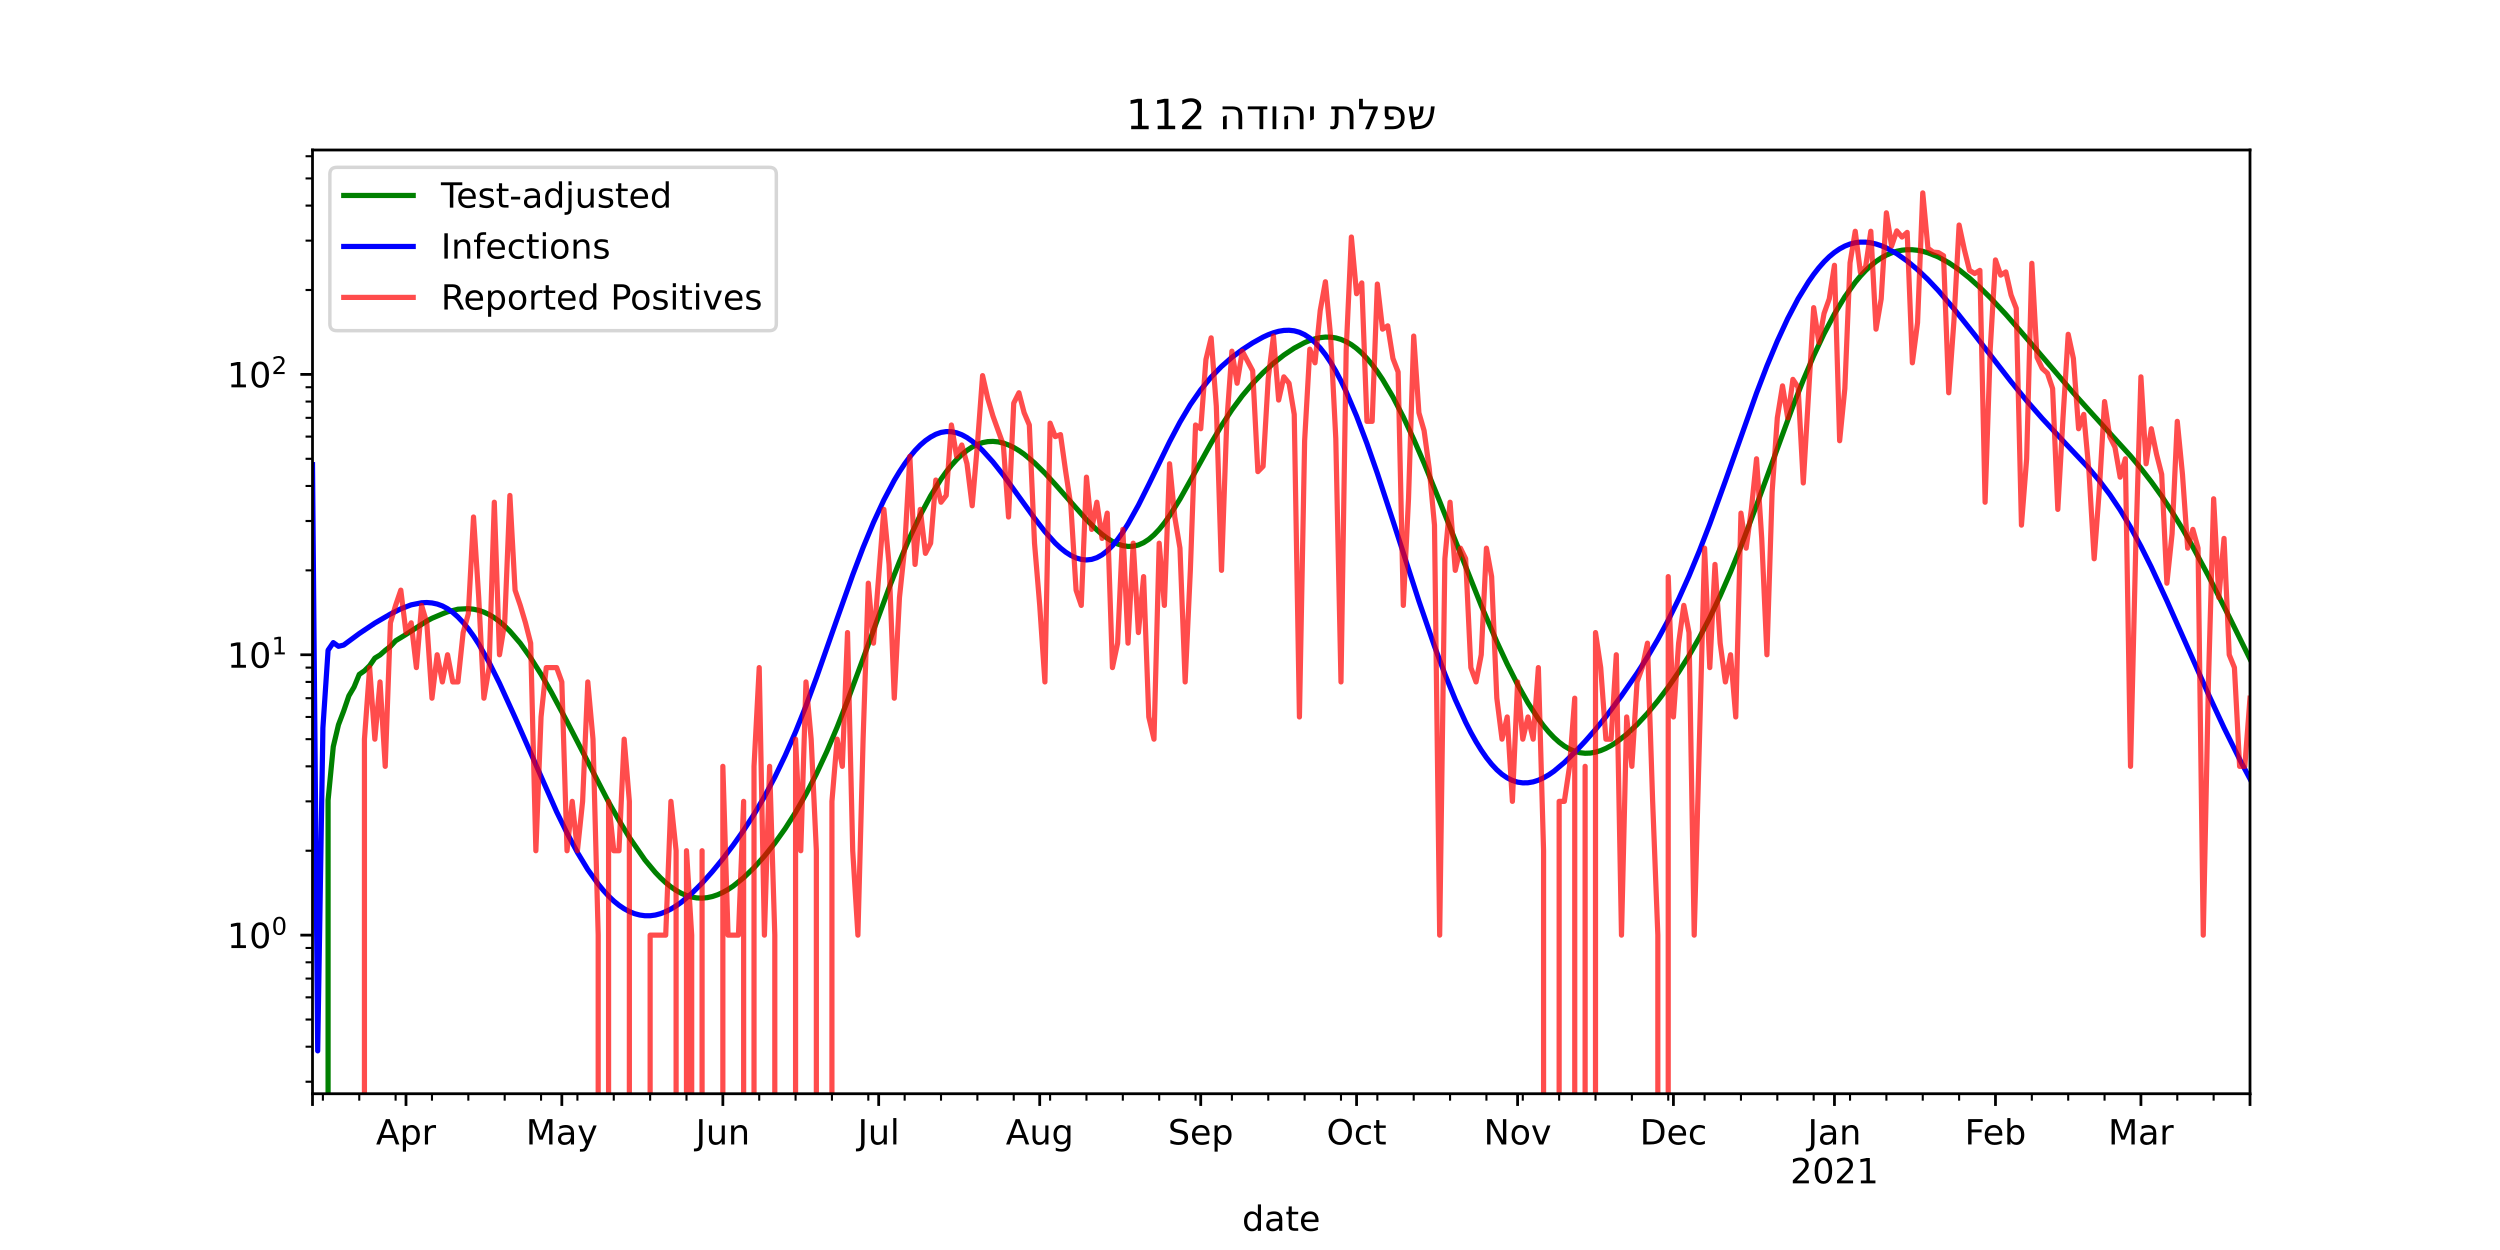 <?xml version="1.0" encoding="utf-8" standalone="no"?>
<!DOCTYPE svg PUBLIC "-//W3C//DTD SVG 1.1//EN"
  "http://www.w3.org/Graphics/SVG/1.1/DTD/svg11.dtd">
<!-- Created with matplotlib (https://matplotlib.org/) -->
<svg height="360pt" version="1.1" viewBox="0 0 720 360" width="720pt" xmlns="http://www.w3.org/2000/svg" xmlns:xlink="http://www.w3.org/1999/xlink">
 <defs>
  <style type="text/css">*{stroke-linecap:butt;stroke-linejoin:round;}</style>
 </defs>
 <g id="figure_1">
  <g id="patch_1">
   <path d="M 0 360 
L 720 360 
L 720 0 
L 0 0 
z
" style="fill:#ffffff;"/>
  </g>
  <g id="axes_1">
   <g id="patch_2">
    <path d="M 90 315 
L 648 315 
L 648 43.2 
L 90 43.2 
z
" style="fill:#ffffff;"/>
   </g>
   <g id="matplotlib.axis_1">
    <g id="xtick_1">
     <g id="line2d_1">
      <defs>
       <path d="M 0 0 
L 0 3.5 
" id="m7e60765590" style="stroke:#000000;stroke-width:0.8;"/>
      </defs>
      <g>
       <use style="stroke:#000000;stroke-width:0.8;" x="90" xlink:href="#m7e60765590" y="315"/>
      </g>
     </g>
    </g>
    <g id="xtick_2">
     <g id="line2d_2">
      <g>
       <use style="stroke:#000000;stroke-width:0.8;" x="116.928" xlink:href="#m7e60765590" y="315"/>
      </g>
     </g>
     <g id="text_1">
      <!-- Apr -->
      <g transform="translate(108.278 329.598)scale(0.1 -0.1)">
       <defs>
        <path d="M 34.188 63.188 
L 20.797 26.906 
L 47.609 26.906 
z
M 28.609 72.906 
L 39.797 72.906 
L 67.578 0 
L 57.328 0 
L 50.688 18.703 
L 17.828 18.703 
L 11.188 0 
L 0.781 0 
z
" id="DejaVuSans-65"/>
        <path d="M 18.109 8.203 
L 18.109 -20.797 
L 9.078 -20.797 
L 9.078 54.688 
L 18.109 54.688 
L 18.109 46.391 
Q 20.953 51.266 25.266 53.625 
Q 29.594 56 35.594 56 
Q 45.562 56 51.781 48.094 
Q 58.016 40.188 58.016 27.297 
Q 58.016 14.406 51.781 6.484 
Q 45.562 -1.422 35.594 -1.422 
Q 29.594 -1.422 25.266 0.953 
Q 20.953 3.328 18.109 8.203 
z
M 48.688 27.297 
Q 48.688 37.203 44.609 42.844 
Q 40.531 48.484 33.406 48.484 
Q 26.266 48.484 22.188 42.844 
Q 18.109 37.203 18.109 27.297 
Q 18.109 17.391 22.188 11.75 
Q 26.266 6.109 33.406 6.109 
Q 40.531 6.109 44.609 11.75 
Q 48.688 17.391 48.688 27.297 
z
" id="DejaVuSans-112"/>
        <path d="M 41.109 46.297 
Q 39.594 47.172 37.812 47.578 
Q 36.031 48 33.891 48 
Q 26.266 48 22.188 43.047 
Q 18.109 38.094 18.109 28.812 
L 18.109 0 
L 9.078 0 
L 9.078 54.688 
L 18.109 54.688 
L 18.109 46.188 
Q 20.953 51.172 25.484 53.578 
Q 30.031 56 36.531 56 
Q 37.453 56 38.578 55.875 
Q 39.703 55.766 41.062 55.516 
z
" id="DejaVuSans-114"/>
       </defs>
       <use xlink:href="#DejaVuSans-65"/>
       <use x="68.408" xlink:href="#DejaVuSans-112"/>
       <use x="131.885" xlink:href="#DejaVuSans-114"/>
      </g>
     </g>
    </g>
    <g id="xtick_3">
     <g id="line2d_3">
      <g>
       <use style="stroke:#000000;stroke-width:0.8;" x="161.807" xlink:href="#m7e60765590" y="315"/>
      </g>
     </g>
     <g id="text_2">
      <!-- May -->
      <g transform="translate(151.469 329.598)scale(0.1 -0.1)">
       <defs>
        <path d="M 9.812 72.906 
L 24.516 72.906 
L 43.109 23.297 
L 61.812 72.906 
L 76.516 72.906 
L 76.516 0 
L 66.891 0 
L 66.891 64.016 
L 48.094 14.016 
L 38.188 14.016 
L 19.391 64.016 
L 19.391 0 
L 9.812 0 
z
" id="DejaVuSans-77"/>
        <path d="M 34.281 27.484 
Q 23.391 27.484 19.188 25 
Q 14.984 22.516 14.984 16.5 
Q 14.984 11.719 18.141 8.906 
Q 21.297 6.109 26.703 6.109 
Q 34.188 6.109 38.703 11.406 
Q 43.219 16.703 43.219 25.484 
L 43.219 27.484 
z
M 52.203 31.203 
L 52.203 0 
L 43.219 0 
L 43.219 8.297 
Q 40.141 3.328 35.547 0.953 
Q 30.953 -1.422 24.312 -1.422 
Q 15.922 -1.422 10.953 3.297 
Q 6 8.016 6 15.922 
Q 6 25.141 12.172 29.828 
Q 18.359 34.516 30.609 34.516 
L 43.219 34.516 
L 43.219 35.406 
Q 43.219 41.609 39.141 45 
Q 35.062 48.391 27.688 48.391 
Q 23 48.391 18.547 47.266 
Q 14.109 46.141 10.016 43.891 
L 10.016 52.203 
Q 14.938 54.109 19.578 55.047 
Q 24.219 56 28.609 56 
Q 40.484 56 46.344 49.844 
Q 52.203 43.703 52.203 31.203 
z
" id="DejaVuSans-97"/>
        <path d="M 32.172 -5.078 
Q 28.375 -14.844 24.75 -17.812 
Q 21.141 -20.797 15.094 -20.797 
L 7.906 -20.797 
L 7.906 -13.281 
L 13.188 -13.281 
Q 16.891 -13.281 18.938 -11.516 
Q 21 -9.766 23.484 -3.219 
L 25.094 0.875 
L 2.984 54.688 
L 12.5 54.688 
L 29.594 11.922 
L 46.688 54.688 
L 56.203 54.688 
z
" id="DejaVuSans-121"/>
       </defs>
       <use xlink:href="#DejaVuSans-77"/>
       <use x="86.279" xlink:href="#DejaVuSans-97"/>
       <use x="147.559" xlink:href="#DejaVuSans-121"/>
      </g>
     </g>
    </g>
    <g id="xtick_4">
     <g id="line2d_4">
      <g>
       <use style="stroke:#000000;stroke-width:0.8;" x="208.182" xlink:href="#m7e60765590" y="315"/>
      </g>
     </g>
     <g id="text_3">
      <!-- Jun -->
      <g transform="translate(200.37 329.598)scale(0.1 -0.1)">
       <defs>
        <path d="M 9.812 72.906 
L 19.672 72.906 
L 19.672 5.078 
Q 19.672 -8.109 14.672 -14.062 
Q 9.672 -20.016 -1.422 -20.016 
L -5.172 -20.016 
L -5.172 -11.719 
L -2.094 -11.719 
Q 4.438 -11.719 7.125 -8.047 
Q 9.812 -4.391 9.812 5.078 
z
" id="DejaVuSans-74"/>
        <path d="M 8.5 21.578 
L 8.5 54.688 
L 17.484 54.688 
L 17.484 21.922 
Q 17.484 14.156 20.5 10.266 
Q 23.531 6.391 29.594 6.391 
Q 36.859 6.391 41.078 11.031 
Q 45.312 15.672 45.312 23.688 
L 45.312 54.688 
L 54.297 54.688 
L 54.297 0 
L 45.312 0 
L 45.312 8.406 
Q 42.047 3.422 37.719 1 
Q 33.406 -1.422 27.688 -1.422 
Q 18.266 -1.422 13.375 4.438 
Q 8.5 10.297 8.5 21.578 
z
M 31.109 56 
z
" id="DejaVuSans-117"/>
        <path d="M 54.891 33.016 
L 54.891 0 
L 45.906 0 
L 45.906 32.719 
Q 45.906 40.484 42.875 44.328 
Q 39.844 48.188 33.797 48.188 
Q 26.516 48.188 22.312 43.547 
Q 18.109 38.922 18.109 30.906 
L 18.109 0 
L 9.078 0 
L 9.078 54.688 
L 18.109 54.688 
L 18.109 46.188 
Q 21.344 51.125 25.703 53.562 
Q 30.078 56 35.797 56 
Q 45.219 56 50.047 50.172 
Q 54.891 44.344 54.891 33.016 
z
" id="DejaVuSans-110"/>
       </defs>
       <use xlink:href="#DejaVuSans-74"/>
       <use x="29.492" xlink:href="#DejaVuSans-117"/>
       <use x="92.871" xlink:href="#DejaVuSans-110"/>
      </g>
     </g>
    </g>
    <g id="xtick_5">
     <g id="line2d_5">
      <g>
       <use style="stroke:#000000;stroke-width:0.8;" x="253.062" xlink:href="#m7e60765590" y="315"/>
      </g>
     </g>
     <g id="text_4">
      <!-- Jul -->
      <g transform="translate(247.029 329.598)scale(0.1 -0.1)">
       <defs>
        <path d="M 9.422 75.984 
L 18.406 75.984 
L 18.406 0 
L 9.422 0 
z
" id="DejaVuSans-108"/>
       </defs>
       <use xlink:href="#DejaVuSans-74"/>
       <use x="29.492" xlink:href="#DejaVuSans-117"/>
       <use x="92.871" xlink:href="#DejaVuSans-108"/>
      </g>
     </g>
    </g>
    <g id="xtick_6">
     <g id="line2d_6">
      <g>
       <use style="stroke:#000000;stroke-width:0.8;" x="299.437" xlink:href="#m7e60765590" y="315"/>
      </g>
     </g>
     <g id="text_5">
      <!-- Aug -->
      <g transform="translate(289.674 329.598)scale(0.1 -0.1)">
       <defs>
        <path d="M 45.406 27.984 
Q 45.406 37.75 41.375 43.109 
Q 37.359 48.484 30.078 48.484 
Q 22.859 48.484 18.828 43.109 
Q 14.797 37.75 14.797 27.984 
Q 14.797 18.266 18.828 12.891 
Q 22.859 7.516 30.078 7.516 
Q 37.359 7.516 41.375 12.891 
Q 45.406 18.266 45.406 27.984 
z
M 54.391 6.781 
Q 54.391 -7.172 48.188 -13.984 
Q 42 -20.797 29.203 -20.797 
Q 24.469 -20.797 20.266 -20.094 
Q 16.062 -19.391 12.109 -17.922 
L 12.109 -9.188 
Q 16.062 -11.328 19.922 -12.344 
Q 23.781 -13.375 27.781 -13.375 
Q 36.625 -13.375 41.016 -8.766 
Q 45.406 -4.156 45.406 5.172 
L 45.406 9.625 
Q 42.625 4.781 38.281 2.391 
Q 33.938 0 27.875 0 
Q 17.828 0 11.672 7.656 
Q 5.516 15.328 5.516 27.984 
Q 5.516 40.672 11.672 48.328 
Q 17.828 56 27.875 56 
Q 33.938 56 38.281 53.609 
Q 42.625 51.219 45.406 46.391 
L 45.406 54.688 
L 54.391 54.688 
z
" id="DejaVuSans-103"/>
       </defs>
       <use xlink:href="#DejaVuSans-65"/>
       <use x="68.408" xlink:href="#DejaVuSans-117"/>
       <use x="131.787" xlink:href="#DejaVuSans-103"/>
      </g>
     </g>
    </g>
    <g id="xtick_7">
     <g id="line2d_7">
      <g>
       <use style="stroke:#000000;stroke-width:0.8;" x="345.812" xlink:href="#m7e60765590" y="315"/>
      </g>
     </g>
     <g id="text_6">
      <!-- Sep -->
      <g transform="translate(336.387 329.598)scale(0.1 -0.1)">
       <defs>
        <path d="M 53.516 70.516 
L 53.516 60.891 
Q 47.906 63.578 42.922 64.891 
Q 37.938 66.219 33.297 66.219 
Q 25.25 66.219 20.875 63.094 
Q 16.5 59.969 16.5 54.203 
Q 16.5 49.359 19.406 46.891 
Q 22.312 44.438 30.422 42.922 
L 36.375 41.703 
Q 47.406 39.594 52.656 34.297 
Q 57.906 29 57.906 20.125 
Q 57.906 9.516 50.797 4.047 
Q 43.703 -1.422 29.984 -1.422 
Q 24.812 -1.422 18.969 -0.25 
Q 13.141 0.922 6.891 3.219 
L 6.891 13.375 
Q 12.891 10.016 18.656 8.297 
Q 24.422 6.594 29.984 6.594 
Q 38.422 6.594 43.016 9.906 
Q 47.609 13.234 47.609 19.391 
Q 47.609 24.75 44.312 27.781 
Q 41.016 30.812 33.5 32.328 
L 27.484 33.5 
Q 16.453 35.688 11.516 40.375 
Q 6.594 45.062 6.594 53.422 
Q 6.594 63.094 13.406 68.656 
Q 20.219 74.219 32.172 74.219 
Q 37.312 74.219 42.625 73.281 
Q 47.953 72.359 53.516 70.516 
z
" id="DejaVuSans-83"/>
        <path d="M 56.203 29.594 
L 56.203 25.203 
L 14.891 25.203 
Q 15.484 15.922 20.484 11.062 
Q 25.484 6.203 34.422 6.203 
Q 39.594 6.203 44.453 7.469 
Q 49.312 8.734 54.109 11.281 
L 54.109 2.781 
Q 49.266 0.734 44.188 -0.344 
Q 39.109 -1.422 33.891 -1.422 
Q 20.797 -1.422 13.156 6.188 
Q 5.516 13.812 5.516 26.812 
Q 5.516 40.234 12.766 48.109 
Q 20.016 56 32.328 56 
Q 43.359 56 49.781 48.891 
Q 56.203 41.797 56.203 29.594 
z
M 47.219 32.234 
Q 47.125 39.594 43.094 43.984 
Q 39.062 48.391 32.422 48.391 
Q 24.906 48.391 20.391 44.141 
Q 15.875 39.891 15.188 32.172 
z
" id="DejaVuSans-101"/>
       </defs>
       <use xlink:href="#DejaVuSans-83"/>
       <use x="63.477" xlink:href="#DejaVuSans-101"/>
       <use x="125" xlink:href="#DejaVuSans-112"/>
      </g>
     </g>
    </g>
    <g id="xtick_8">
     <g id="line2d_8">
      <g>
       <use style="stroke:#000000;stroke-width:0.8;" x="390.692" xlink:href="#m7e60765590" y="315"/>
      </g>
     </g>
     <g id="text_7">
      <!-- Oct -->
      <g transform="translate(382.046 329.598)scale(0.1 -0.1)">
       <defs>
        <path d="M 39.406 66.219 
Q 28.656 66.219 22.328 58.203 
Q 16.016 50.203 16.016 36.375 
Q 16.016 22.609 22.328 14.594 
Q 28.656 6.594 39.406 6.594 
Q 50.141 6.594 56.422 14.594 
Q 62.703 22.609 62.703 36.375 
Q 62.703 50.203 56.422 58.203 
Q 50.141 66.219 39.406 66.219 
z
M 39.406 74.219 
Q 54.734 74.219 63.906 63.938 
Q 73.094 53.656 73.094 36.375 
Q 73.094 19.141 63.906 8.859 
Q 54.734 -1.422 39.406 -1.422 
Q 24.031 -1.422 14.812 8.828 
Q 5.609 19.094 5.609 36.375 
Q 5.609 53.656 14.812 63.938 
Q 24.031 74.219 39.406 74.219 
z
" id="DejaVuSans-79"/>
        <path d="M 48.781 52.594 
L 48.781 44.188 
Q 44.969 46.297 41.141 47.344 
Q 37.312 48.391 33.406 48.391 
Q 24.656 48.391 19.812 42.844 
Q 14.984 37.312 14.984 27.297 
Q 14.984 17.281 19.812 11.734 
Q 24.656 6.203 33.406 6.203 
Q 37.312 6.203 41.141 7.25 
Q 44.969 8.297 48.781 10.406 
L 48.781 2.094 
Q 45.016 0.344 40.984 -0.531 
Q 36.969 -1.422 32.422 -1.422 
Q 20.062 -1.422 12.781 6.344 
Q 5.516 14.109 5.516 27.297 
Q 5.516 40.672 12.859 48.328 
Q 20.219 56 33.016 56 
Q 37.156 56 41.109 55.141 
Q 45.062 54.297 48.781 52.594 
z
" id="DejaVuSans-99"/>
        <path d="M 18.312 70.219 
L 18.312 54.688 
L 36.812 54.688 
L 36.812 47.703 
L 18.312 47.703 
L 18.312 18.016 
Q 18.312 11.328 20.141 9.422 
Q 21.969 7.516 27.594 7.516 
L 36.812 7.516 
L 36.812 0 
L 27.594 0 
Q 17.188 0 13.234 3.875 
Q 9.281 7.766 9.281 18.016 
L 9.281 47.703 
L 2.688 47.703 
L 2.688 54.688 
L 9.281 54.688 
L 9.281 70.219 
z
" id="DejaVuSans-116"/>
       </defs>
       <use xlink:href="#DejaVuSans-79"/>
       <use x="78.711" xlink:href="#DejaVuSans-99"/>
       <use x="133.691" xlink:href="#DejaVuSans-116"/>
      </g>
     </g>
    </g>
    <g id="xtick_9">
     <g id="line2d_9">
      <g>
       <use style="stroke:#000000;stroke-width:0.8;" x="437.067" xlink:href="#m7e60765590" y="315"/>
      </g>
     </g>
     <g id="text_8">
      <!-- Nov -->
      <g transform="translate(427.308 329.598)scale(0.1 -0.1)">
       <defs>
        <path d="M 9.812 72.906 
L 23.094 72.906 
L 55.422 11.922 
L 55.422 72.906 
L 64.984 72.906 
L 64.984 0 
L 51.703 0 
L 19.391 60.984 
L 19.391 0 
L 9.812 0 
z
" id="DejaVuSans-78"/>
        <path d="M 30.609 48.391 
Q 23.391 48.391 19.188 42.75 
Q 14.984 37.109 14.984 27.297 
Q 14.984 17.484 19.156 11.844 
Q 23.344 6.203 30.609 6.203 
Q 37.797 6.203 41.984 11.859 
Q 46.188 17.531 46.188 27.297 
Q 46.188 37.016 41.984 42.703 
Q 37.797 48.391 30.609 48.391 
z
M 30.609 56 
Q 42.328 56 49.016 48.375 
Q 55.719 40.766 55.719 27.297 
Q 55.719 13.875 49.016 6.219 
Q 42.328 -1.422 30.609 -1.422 
Q 18.844 -1.422 12.172 6.219 
Q 5.516 13.875 5.516 27.297 
Q 5.516 40.766 12.172 48.375 
Q 18.844 56 30.609 56 
z
" id="DejaVuSans-111"/>
        <path d="M 2.984 54.688 
L 12.5 54.688 
L 29.594 8.797 
L 46.688 54.688 
L 56.203 54.688 
L 35.688 0 
L 23.484 0 
z
" id="DejaVuSans-118"/>
       </defs>
       <use xlink:href="#DejaVuSans-78"/>
       <use x="74.805" xlink:href="#DejaVuSans-111"/>
       <use x="135.986" xlink:href="#DejaVuSans-118"/>
      </g>
     </g>
    </g>
    <g id="xtick_10">
     <g id="line2d_10">
      <g>
       <use style="stroke:#000000;stroke-width:0.8;" x="481.946" xlink:href="#m7e60765590" y="315"/>
      </g>
     </g>
     <g id="text_9">
      <!-- Dec -->
      <g transform="translate(472.271 329.598)scale(0.1 -0.1)">
       <defs>
        <path d="M 19.672 64.797 
L 19.672 8.109 
L 31.594 8.109 
Q 46.688 8.109 53.688 14.938 
Q 60.688 21.781 60.688 36.531 
Q 60.688 51.172 53.688 57.984 
Q 46.688 64.797 31.594 64.797 
z
M 9.812 72.906 
L 30.078 72.906 
Q 51.266 72.906 61.172 64.094 
Q 71.094 55.281 71.094 36.531 
Q 71.094 17.672 61.125 8.828 
Q 51.172 0 30.078 0 
L 9.812 0 
z
" id="DejaVuSans-68"/>
       </defs>
       <use xlink:href="#DejaVuSans-68"/>
       <use x="77.002" xlink:href="#DejaVuSans-101"/>
       <use x="138.525" xlink:href="#DejaVuSans-99"/>
      </g>
     </g>
    </g>
    <g id="xtick_11">
     <g id="line2d_11">
      <g>
       <use style="stroke:#000000;stroke-width:0.8;" x="528.322" xlink:href="#m7e60765590" y="315"/>
      </g>
     </g>
     <g id="text_10">
      <!-- Jan -->
      <g transform="translate(520.614 329.598)scale(0.1 -0.1)">
       <use xlink:href="#DejaVuSans-74"/>
       <use x="29.492" xlink:href="#DejaVuSans-97"/>
       <use x="90.771" xlink:href="#DejaVuSans-110"/>
      </g>
      <!-- 2021 -->
      <g transform="translate(515.597 340.796)scale(0.1 -0.1)">
       <defs>
        <path d="M 19.188 8.297 
L 53.609 8.297 
L 53.609 0 
L 7.328 0 
L 7.328 8.297 
Q 12.938 14.109 22.625 23.891 
Q 32.328 33.688 34.812 36.531 
Q 39.547 41.844 41.422 45.531 
Q 43.312 49.219 43.312 52.781 
Q 43.312 58.594 39.234 62.25 
Q 35.156 65.922 28.609 65.922 
Q 23.969 65.922 18.812 64.312 
Q 13.672 62.703 7.812 59.422 
L 7.812 69.391 
Q 13.766 71.781 18.938 73 
Q 24.125 74.219 28.422 74.219 
Q 39.75 74.219 46.484 68.547 
Q 53.219 62.891 53.219 53.422 
Q 53.219 48.922 51.531 44.891 
Q 49.859 40.875 45.406 35.406 
Q 44.188 33.984 37.641 27.219 
Q 31.109 20.453 19.188 8.297 
z
" id="DejaVuSans-50"/>
        <path d="M 31.781 66.406 
Q 24.172 66.406 20.328 58.906 
Q 16.5 51.422 16.5 36.375 
Q 16.5 21.391 20.328 13.891 
Q 24.172 6.391 31.781 6.391 
Q 39.453 6.391 43.281 13.891 
Q 47.125 21.391 47.125 36.375 
Q 47.125 51.422 43.281 58.906 
Q 39.453 66.406 31.781 66.406 
z
M 31.781 74.219 
Q 44.047 74.219 50.516 64.516 
Q 56.984 54.828 56.984 36.375 
Q 56.984 17.969 50.516 8.266 
Q 44.047 -1.422 31.781 -1.422 
Q 19.531 -1.422 13.062 8.266 
Q 6.594 17.969 6.594 36.375 
Q 6.594 54.828 13.062 64.516 
Q 19.531 74.219 31.781 74.219 
z
" id="DejaVuSans-48"/>
        <path d="M 12.406 8.297 
L 28.516 8.297 
L 28.516 63.922 
L 10.984 60.406 
L 10.984 69.391 
L 28.422 72.906 
L 38.281 72.906 
L 38.281 8.297 
L 54.391 8.297 
L 54.391 0 
L 12.406 0 
z
" id="DejaVuSans-49"/>
       </defs>
       <use xlink:href="#DejaVuSans-50"/>
       <use x="63.623" xlink:href="#DejaVuSans-48"/>
       <use x="127.246" xlink:href="#DejaVuSans-50"/>
       <use x="190.869" xlink:href="#DejaVuSans-49"/>
      </g>
     </g>
    </g>
    <g id="xtick_12">
     <g id="line2d_12">
      <g>
       <use style="stroke:#000000;stroke-width:0.8;" x="574.697" xlink:href="#m7e60765590" y="315"/>
      </g>
     </g>
     <g id="text_11">
      <!-- Feb -->
      <g transform="translate(565.845 329.598)scale(0.1 -0.1)">
       <defs>
        <path d="M 9.812 72.906 
L 51.703 72.906 
L 51.703 64.594 
L 19.672 64.594 
L 19.672 43.109 
L 48.578 43.109 
L 48.578 34.812 
L 19.672 34.812 
L 19.672 0 
L 9.812 0 
z
" id="DejaVuSans-70"/>
        <path d="M 48.688 27.297 
Q 48.688 37.203 44.609 42.844 
Q 40.531 48.484 33.406 48.484 
Q 26.266 48.484 22.188 42.844 
Q 18.109 37.203 18.109 27.297 
Q 18.109 17.391 22.188 11.75 
Q 26.266 6.109 33.406 6.109 
Q 40.531 6.109 44.609 11.75 
Q 48.688 17.391 48.688 27.297 
z
M 18.109 46.391 
Q 20.953 51.266 25.266 53.625 
Q 29.594 56 35.594 56 
Q 45.562 56 51.781 48.094 
Q 58.016 40.188 58.016 27.297 
Q 58.016 14.406 51.781 6.484 
Q 45.562 -1.422 35.594 -1.422 
Q 29.594 -1.422 25.266 0.953 
Q 20.953 3.328 18.109 8.203 
L 18.109 0 
L 9.078 0 
L 9.078 75.984 
L 18.109 75.984 
z
" id="DejaVuSans-98"/>
       </defs>
       <use xlink:href="#DejaVuSans-70"/>
       <use x="52.02" xlink:href="#DejaVuSans-101"/>
       <use x="113.543" xlink:href="#DejaVuSans-98"/>
      </g>
     </g>
    </g>
    <g id="xtick_13">
     <g id="line2d_13">
      <g>
       <use style="stroke:#000000;stroke-width:0.8;" x="616.584" xlink:href="#m7e60765590" y="315"/>
      </g>
     </g>
     <g id="text_12">
      <!-- Mar -->
      <g transform="translate(607.151 329.598)scale(0.1 -0.1)">
       <use xlink:href="#DejaVuSans-77"/>
       <use x="86.279" xlink:href="#DejaVuSans-97"/>
       <use x="147.559" xlink:href="#DejaVuSans-114"/>
      </g>
     </g>
    </g>
    <g id="xtick_14">
     <g id="line2d_14">
      <g>
       <use style="stroke:#000000;stroke-width:0.8;" x="648" xlink:href="#m7e60765590" y="315"/>
      </g>
     </g>
    </g>
    <g id="xtick_15">
     <g id="line2d_15">
      <defs>
       <path d="M 0 0 
L 0 2 
" id="m7890e70787" style="stroke:#000000;stroke-width:0.6;"/>
      </defs>
      <g>
       <use style="stroke:#000000;stroke-width:0.6;" x="92.992" xlink:href="#m7890e70787" y="315"/>
      </g>
     </g>
    </g>
    <g id="xtick_16">
     <g id="line2d_16">
      <g>
       <use style="stroke:#000000;stroke-width:0.6;" x="103.464" xlink:href="#m7890e70787" y="315"/>
      </g>
     </g>
    </g>
    <g id="xtick_17">
     <g id="line2d_17">
      <g>
       <use style="stroke:#000000;stroke-width:0.6;" x="113.936" xlink:href="#m7890e70787" y="315"/>
      </g>
     </g>
    </g>
    <g id="xtick_18">
     <g id="line2d_18">
      <g>
       <use style="stroke:#000000;stroke-width:0.6;" x="124.408" xlink:href="#m7890e70787" y="315"/>
      </g>
     </g>
    </g>
    <g id="xtick_19">
     <g id="line2d_19">
      <g>
       <use style="stroke:#000000;stroke-width:0.6;" x="134.879" xlink:href="#m7890e70787" y="315"/>
      </g>
     </g>
    </g>
    <g id="xtick_20">
     <g id="line2d_20">
      <g>
       <use style="stroke:#000000;stroke-width:0.6;" x="145.351" xlink:href="#m7890e70787" y="315"/>
      </g>
     </g>
    </g>
    <g id="xtick_21">
     <g id="line2d_21">
      <g>
       <use style="stroke:#000000;stroke-width:0.6;" x="155.823" xlink:href="#m7890e70787" y="315"/>
      </g>
     </g>
    </g>
    <g id="xtick_22">
     <g id="line2d_22">
      <g>
       <use style="stroke:#000000;stroke-width:0.6;" x="166.295" xlink:href="#m7890e70787" y="315"/>
      </g>
     </g>
    </g>
    <g id="xtick_23">
     <g id="line2d_23">
      <g>
       <use style="stroke:#000000;stroke-width:0.6;" x="176.767" xlink:href="#m7890e70787" y="315"/>
      </g>
     </g>
    </g>
    <g id="xtick_24">
     <g id="line2d_24">
      <g>
       <use style="stroke:#000000;stroke-width:0.6;" x="187.239" xlink:href="#m7890e70787" y="315"/>
      </g>
     </g>
    </g>
    <g id="xtick_25">
     <g id="line2d_25">
      <g>
       <use style="stroke:#000000;stroke-width:0.6;" x="197.71" xlink:href="#m7890e70787" y="315"/>
      </g>
     </g>
    </g>
    <g id="xtick_26">
     <g id="line2d_26">
      <g>
       <use style="stroke:#000000;stroke-width:0.6;" x="218.654" xlink:href="#m7890e70787" y="315"/>
      </g>
     </g>
    </g>
    <g id="xtick_27">
     <g id="line2d_27">
      <g>
       <use style="stroke:#000000;stroke-width:0.6;" x="229.126" xlink:href="#m7890e70787" y="315"/>
      </g>
     </g>
    </g>
    <g id="xtick_28">
     <g id="line2d_28">
      <g>
       <use style="stroke:#000000;stroke-width:0.6;" x="239.598" xlink:href="#m7890e70787" y="315"/>
      </g>
     </g>
    </g>
    <g id="xtick_29">
     <g id="line2d_29">
      <g>
       <use style="stroke:#000000;stroke-width:0.6;" x="250.07" xlink:href="#m7890e70787" y="315"/>
      </g>
     </g>
    </g>
    <g id="xtick_30">
     <g id="line2d_30">
      <g>
       <use style="stroke:#000000;stroke-width:0.6;" x="260.542" xlink:href="#m7890e70787" y="315"/>
      </g>
     </g>
    </g>
    <g id="xtick_31">
     <g id="line2d_31">
      <g>
       <use style="stroke:#000000;stroke-width:0.6;" x="271.013" xlink:href="#m7890e70787" y="315"/>
      </g>
     </g>
    </g>
    <g id="xtick_32">
     <g id="line2d_32">
      <g>
       <use style="stroke:#000000;stroke-width:0.6;" x="281.485" xlink:href="#m7890e70787" y="315"/>
      </g>
     </g>
    </g>
    <g id="xtick_33">
     <g id="line2d_33">
      <g>
       <use style="stroke:#000000;stroke-width:0.6;" x="291.957" xlink:href="#m7890e70787" y="315"/>
      </g>
     </g>
    </g>
    <g id="xtick_34">
     <g id="line2d_34">
      <g>
       <use style="stroke:#000000;stroke-width:0.6;" x="302.429" xlink:href="#m7890e70787" y="315"/>
      </g>
     </g>
    </g>
    <g id="xtick_35">
     <g id="line2d_35">
      <g>
       <use style="stroke:#000000;stroke-width:0.6;" x="312.901" xlink:href="#m7890e70787" y="315"/>
      </g>
     </g>
    </g>
    <g id="xtick_36">
     <g id="line2d_36">
      <g>
       <use style="stroke:#000000;stroke-width:0.6;" x="323.373" xlink:href="#m7890e70787" y="315"/>
      </g>
     </g>
    </g>
    <g id="xtick_37">
     <g id="line2d_37">
      <g>
       <use style="stroke:#000000;stroke-width:0.6;" x="333.845" xlink:href="#m7890e70787" y="315"/>
      </g>
     </g>
    </g>
    <g id="xtick_38">
     <g id="line2d_38">
      <g>
       <use style="stroke:#000000;stroke-width:0.6;" x="344.316" xlink:href="#m7890e70787" y="315"/>
      </g>
     </g>
    </g>
    <g id="xtick_39">
     <g id="line2d_39">
      <g>
       <use style="stroke:#000000;stroke-width:0.6;" x="354.788" xlink:href="#m7890e70787" y="315"/>
      </g>
     </g>
    </g>
    <g id="xtick_40">
     <g id="line2d_40">
      <g>
       <use style="stroke:#000000;stroke-width:0.6;" x="365.26" xlink:href="#m7890e70787" y="315"/>
      </g>
     </g>
    </g>
    <g id="xtick_41">
     <g id="line2d_41">
      <g>
       <use style="stroke:#000000;stroke-width:0.6;" x="375.732" xlink:href="#m7890e70787" y="315"/>
      </g>
     </g>
    </g>
    <g id="xtick_42">
     <g id="line2d_42">
      <g>
       <use style="stroke:#000000;stroke-width:0.6;" x="386.204" xlink:href="#m7890e70787" y="315"/>
      </g>
     </g>
    </g>
    <g id="xtick_43">
     <g id="line2d_43">
      <g>
       <use style="stroke:#000000;stroke-width:0.6;" x="396.676" xlink:href="#m7890e70787" y="315"/>
      </g>
     </g>
    </g>
    <g id="xtick_44">
     <g id="line2d_44">
      <g>
       <use style="stroke:#000000;stroke-width:0.6;" x="407.147" xlink:href="#m7890e70787" y="315"/>
      </g>
     </g>
    </g>
    <g id="xtick_45">
     <g id="line2d_45">
      <g>
       <use style="stroke:#000000;stroke-width:0.6;" x="417.619" xlink:href="#m7890e70787" y="315"/>
      </g>
     </g>
    </g>
    <g id="xtick_46">
     <g id="line2d_46">
      <g>
       <use style="stroke:#000000;stroke-width:0.6;" x="428.091" xlink:href="#m7890e70787" y="315"/>
      </g>
     </g>
    </g>
    <g id="xtick_47">
     <g id="line2d_47">
      <g>
       <use style="stroke:#000000;stroke-width:0.6;" x="438.563" xlink:href="#m7890e70787" y="315"/>
      </g>
     </g>
    </g>
    <g id="xtick_48">
     <g id="line2d_48">
      <g>
       <use style="stroke:#000000;stroke-width:0.6;" x="449.035" xlink:href="#m7890e70787" y="315"/>
      </g>
     </g>
    </g>
    <g id="xtick_49">
     <g id="line2d_49">
      <g>
       <use style="stroke:#000000;stroke-width:0.6;" x="459.507" xlink:href="#m7890e70787" y="315"/>
      </g>
     </g>
    </g>
    <g id="xtick_50">
     <g id="line2d_50">
      <g>
       <use style="stroke:#000000;stroke-width:0.6;" x="469.979" xlink:href="#m7890e70787" y="315"/>
      </g>
     </g>
    </g>
    <g id="xtick_51">
     <g id="line2d_51">
      <g>
       <use style="stroke:#000000;stroke-width:0.6;" x="480.45" xlink:href="#m7890e70787" y="315"/>
      </g>
     </g>
    </g>
    <g id="xtick_52">
     <g id="line2d_52">
      <g>
       <use style="stroke:#000000;stroke-width:0.6;" x="490.922" xlink:href="#m7890e70787" y="315"/>
      </g>
     </g>
    </g>
    <g id="xtick_53">
     <g id="line2d_53">
      <g>
       <use style="stroke:#000000;stroke-width:0.6;" x="501.394" xlink:href="#m7890e70787" y="315"/>
      </g>
     </g>
    </g>
    <g id="xtick_54">
     <g id="line2d_54">
      <g>
       <use style="stroke:#000000;stroke-width:0.6;" x="511.866" xlink:href="#m7890e70787" y="315"/>
      </g>
     </g>
    </g>
    <g id="xtick_55">
     <g id="line2d_55">
      <g>
       <use style="stroke:#000000;stroke-width:0.6;" x="522.338" xlink:href="#m7890e70787" y="315"/>
      </g>
     </g>
    </g>
    <g id="xtick_56">
     <g id="line2d_56">
      <g>
       <use style="stroke:#000000;stroke-width:0.6;" x="532.81" xlink:href="#m7890e70787" y="315"/>
      </g>
     </g>
    </g>
    <g id="xtick_57">
     <g id="line2d_57">
      <g>
       <use style="stroke:#000000;stroke-width:0.6;" x="543.282" xlink:href="#m7890e70787" y="315"/>
      </g>
     </g>
    </g>
    <g id="xtick_58">
     <g id="line2d_58">
      <g>
       <use style="stroke:#000000;stroke-width:0.6;" x="553.753" xlink:href="#m7890e70787" y="315"/>
      </g>
     </g>
    </g>
    <g id="xtick_59">
     <g id="line2d_59">
      <g>
       <use style="stroke:#000000;stroke-width:0.6;" x="564.225" xlink:href="#m7890e70787" y="315"/>
      </g>
     </g>
    </g>
    <g id="xtick_60">
     <g id="line2d_60">
      <g>
       <use style="stroke:#000000;stroke-width:0.6;" x="585.169" xlink:href="#m7890e70787" y="315"/>
      </g>
     </g>
    </g>
    <g id="xtick_61">
     <g id="line2d_61">
      <g>
       <use style="stroke:#000000;stroke-width:0.6;" x="595.641" xlink:href="#m7890e70787" y="315"/>
      </g>
     </g>
    </g>
    <g id="xtick_62">
     <g id="line2d_62">
      <g>
       <use style="stroke:#000000;stroke-width:0.6;" x="606.113" xlink:href="#m7890e70787" y="315"/>
      </g>
     </g>
    </g>
    <g id="xtick_63">
     <g id="line2d_63">
      <g>
       <use style="stroke:#000000;stroke-width:0.6;" x="627.056" xlink:href="#m7890e70787" y="315"/>
      </g>
     </g>
    </g>
    <g id="xtick_64">
     <g id="line2d_64">
      <g>
       <use style="stroke:#000000;stroke-width:0.6;" x="637.528" xlink:href="#m7890e70787" y="315"/>
      </g>
     </g>
    </g>
    <g id="text_13">
     <!-- date -->
     <g transform="translate(357.725 354.474)scale(0.1 -0.1)">
      <defs>
       <path d="M 45.406 46.391 
L 45.406 75.984 
L 54.391 75.984 
L 54.391 0 
L 45.406 0 
L 45.406 8.203 
Q 42.578 3.328 38.25 0.953 
Q 33.938 -1.422 27.875 -1.422 
Q 17.969 -1.422 11.734 6.484 
Q 5.516 14.406 5.516 27.297 
Q 5.516 40.188 11.734 48.094 
Q 17.969 56 27.875 56 
Q 33.938 56 38.25 53.625 
Q 42.578 51.266 45.406 46.391 
z
M 14.797 27.297 
Q 14.797 17.391 18.875 11.75 
Q 22.953 6.109 30.078 6.109 
Q 37.203 6.109 41.297 11.75 
Q 45.406 17.391 45.406 27.297 
Q 45.406 37.203 41.297 42.844 
Q 37.203 48.484 30.078 48.484 
Q 22.953 48.484 18.875 42.844 
Q 14.797 37.203 14.797 27.297 
z
" id="DejaVuSans-100"/>
      </defs>
      <use xlink:href="#DejaVuSans-100"/>
      <use x="63.477" xlink:href="#DejaVuSans-97"/>
      <use x="124.756" xlink:href="#DejaVuSans-116"/>
      <use x="163.965" xlink:href="#DejaVuSans-101"/>
     </g>
    </g>
   </g>
   <g id="matplotlib.axis_2">
    <g id="ytick_1">
     <g id="line2d_65">
      <defs>
       <path d="M 0 0 
L -3.5 0 
" id="m302ccf5d97" style="stroke:#000000;stroke-width:0.8;"/>
      </defs>
      <g>
       <use style="stroke:#000000;stroke-width:0.8;" x="90" xlink:href="#m302ccf5d97" y="269.318"/>
      </g>
     </g>
     <g id="text_14">
      <!-- $\mathdefault{10^{0}}$ -->
      <g transform="translate(65.4 273.117)scale(0.1 -0.1)">
       <use transform="translate(0 0.766)" xlink:href="#DejaVuSans-49"/>
       <use transform="translate(63.623 0.766)" xlink:href="#DejaVuSans-48"/>
       <use transform="translate(128.203 39.047)scale(0.7)" xlink:href="#DejaVuSans-48"/>
      </g>
     </g>
    </g>
    <g id="ytick_2">
     <g id="line2d_66">
      <g>
       <use style="stroke:#000000;stroke-width:0.8;" x="90" xlink:href="#m302ccf5d97" y="188.573"/>
      </g>
     </g>
     <g id="text_15">
      <!-- $\mathdefault{10^{1}}$ -->
      <g transform="translate(65.4 192.372)scale(0.1 -0.1)">
       <use transform="translate(0 0.684)" xlink:href="#DejaVuSans-49"/>
       <use transform="translate(63.623 0.684)" xlink:href="#DejaVuSans-48"/>
       <use transform="translate(128.203 38.966)scale(0.7)" xlink:href="#DejaVuSans-49"/>
      </g>
     </g>
    </g>
    <g id="ytick_3">
     <g id="line2d_67">
      <g>
       <use style="stroke:#000000;stroke-width:0.8;" x="90" xlink:href="#m302ccf5d97" y="107.828"/>
      </g>
     </g>
     <g id="text_16">
      <!-- $\mathdefault{10^{2}}$ -->
      <g transform="translate(65.4 111.627)scale(0.1 -0.1)">
       <use transform="translate(0 0.766)" xlink:href="#DejaVuSans-49"/>
       <use transform="translate(63.623 0.766)" xlink:href="#DejaVuSans-48"/>
       <use transform="translate(128.203 39.047)scale(0.7)" xlink:href="#DejaVuSans-50"/>
      </g>
     </g>
    </g>
    <g id="ytick_4">
     <g id="line2d_68">
      <defs>
       <path d="M 0 0 
L -2 0 
" id="m85ba45c512" style="stroke:#000000;stroke-width:0.6;"/>
      </defs>
      <g>
       <use style="stroke:#000000;stroke-width:0.6;" x="90" xlink:href="#m85ba45c512" y="311.538"/>
      </g>
     </g>
    </g>
    <g id="ytick_5">
     <g id="line2d_69">
      <g>
       <use style="stroke:#000000;stroke-width:0.6;" x="90" xlink:href="#m85ba45c512" y="301.45"/>
      </g>
     </g>
    </g>
    <g id="ytick_6">
     <g id="line2d_70">
      <g>
       <use style="stroke:#000000;stroke-width:0.6;" x="90" xlink:href="#m85ba45c512" y="293.625"/>
      </g>
     </g>
    </g>
    <g id="ytick_7">
     <g id="line2d_71">
      <g>
       <use style="stroke:#000000;stroke-width:0.6;" x="90" xlink:href="#m85ba45c512" y="287.231"/>
      </g>
     </g>
    </g>
    <g id="ytick_8">
     <g id="line2d_72">
      <g>
       <use style="stroke:#000000;stroke-width:0.6;" x="90" xlink:href="#m85ba45c512" y="281.826"/>
      </g>
     </g>
    </g>
    <g id="ytick_9">
     <g id="line2d_73">
      <g>
       <use style="stroke:#000000;stroke-width:0.6;" x="90" xlink:href="#m85ba45c512" y="277.143"/>
      </g>
     </g>
    </g>
    <g id="ytick_10">
     <g id="line2d_74">
      <g>
       <use style="stroke:#000000;stroke-width:0.6;" x="90" xlink:href="#m85ba45c512" y="273.013"/>
      </g>
     </g>
    </g>
    <g id="ytick_11">
     <g id="line2d_75">
      <g>
       <use style="stroke:#000000;stroke-width:0.6;" x="90" xlink:href="#m85ba45c512" y="245.011"/>
      </g>
     </g>
    </g>
    <g id="ytick_12">
     <g id="line2d_76">
      <g>
       <use style="stroke:#000000;stroke-width:0.6;" x="90" xlink:href="#m85ba45c512" y="230.793"/>
      </g>
     </g>
    </g>
    <g id="ytick_13">
     <g id="line2d_77">
      <g>
       <use style="stroke:#000000;stroke-width:0.6;" x="90" xlink:href="#m85ba45c512" y="220.705"/>
      </g>
     </g>
    </g>
    <g id="ytick_14">
     <g id="line2d_78">
      <g>
       <use style="stroke:#000000;stroke-width:0.6;" x="90" xlink:href="#m85ba45c512" y="212.88"/>
      </g>
     </g>
    </g>
    <g id="ytick_15">
     <g id="line2d_79">
      <g>
       <use style="stroke:#000000;stroke-width:0.6;" x="90" xlink:href="#m85ba45c512" y="206.486"/>
      </g>
     </g>
    </g>
    <g id="ytick_16">
     <g id="line2d_80">
      <g>
       <use style="stroke:#000000;stroke-width:0.6;" x="90" xlink:href="#m85ba45c512" y="201.081"/>
      </g>
     </g>
    </g>
    <g id="ytick_17">
     <g id="line2d_81">
      <g>
       <use style="stroke:#000000;stroke-width:0.6;" x="90" xlink:href="#m85ba45c512" y="196.398"/>
      </g>
     </g>
    </g>
    <g id="ytick_18">
     <g id="line2d_82">
      <g>
       <use style="stroke:#000000;stroke-width:0.6;" x="90" xlink:href="#m85ba45c512" y="192.268"/>
      </g>
     </g>
    </g>
    <g id="ytick_19">
     <g id="line2d_83">
      <g>
       <use style="stroke:#000000;stroke-width:0.6;" x="90" xlink:href="#m85ba45c512" y="164.266"/>
      </g>
     </g>
    </g>
    <g id="ytick_20">
     <g id="line2d_84">
      <g>
       <use style="stroke:#000000;stroke-width:0.6;" x="90" xlink:href="#m85ba45c512" y="150.048"/>
      </g>
     </g>
    </g>
    <g id="ytick_21">
     <g id="line2d_85">
      <g>
       <use style="stroke:#000000;stroke-width:0.6;" x="90" xlink:href="#m85ba45c512" y="139.959"/>
      </g>
     </g>
    </g>
    <g id="ytick_22">
     <g id="line2d_86">
      <g>
       <use style="stroke:#000000;stroke-width:0.6;" x="90" xlink:href="#m85ba45c512" y="132.134"/>
      </g>
     </g>
    </g>
    <g id="ytick_23">
     <g id="line2d_87">
      <g>
       <use style="stroke:#000000;stroke-width:0.6;" x="90" xlink:href="#m85ba45c512" y="125.741"/>
      </g>
     </g>
    </g>
    <g id="ytick_24">
     <g id="line2d_88">
      <g>
       <use style="stroke:#000000;stroke-width:0.6;" x="90" xlink:href="#m85ba45c512" y="120.335"/>
      </g>
     </g>
    </g>
    <g id="ytick_25">
     <g id="line2d_89">
      <g>
       <use style="stroke:#000000;stroke-width:0.6;" x="90" xlink:href="#m85ba45c512" y="115.653"/>
      </g>
     </g>
    </g>
    <g id="ytick_26">
     <g id="line2d_90">
      <g>
       <use style="stroke:#000000;stroke-width:0.6;" x="90" xlink:href="#m85ba45c512" y="111.522"/>
      </g>
     </g>
    </g>
    <g id="ytick_27">
     <g id="line2d_91">
      <g>
       <use style="stroke:#000000;stroke-width:0.6;" x="90" xlink:href="#m85ba45c512" y="83.521"/>
      </g>
     </g>
    </g>
    <g id="ytick_28">
     <g id="line2d_92">
      <g>
       <use style="stroke:#000000;stroke-width:0.6;" x="90" xlink:href="#m85ba45c512" y="69.302"/>
      </g>
     </g>
    </g>
    <g id="ytick_29">
     <g id="line2d_93">
      <g>
       <use style="stroke:#000000;stroke-width:0.6;" x="90" xlink:href="#m85ba45c512" y="59.214"/>
      </g>
     </g>
    </g>
    <g id="ytick_30">
     <g id="line2d_94">
      <g>
       <use style="stroke:#000000;stroke-width:0.6;" x="90" xlink:href="#m85ba45c512" y="51.389"/>
      </g>
     </g>
    </g>
    <g id="ytick_31">
     <g id="line2d_95">
      <g>
       <use style="stroke:#000000;stroke-width:0.6;" x="90" xlink:href="#m85ba45c512" y="44.996"/>
      </g>
     </g>
    </g>
   </g>
   <g id="line2d_96">
    <path clip-path="url(#p4c9b722f6c)" d="M 94.486 361 
L 94.488 230.454 
L 95.984 215.035 
L 97.48 208.732 
L 98.976 204.783 
L 100.472 200.406 
L 101.968 197.869 
L 103.464 194.229 
L 104.96 193.189 
L 106.456 191.706 
L 107.952 189.538 
L 109.448 188.629 
L 110.944 187.306 
L 112.44 186.163 
L 113.936 184.54 
L 116.928 182.721 
L 121.416 179.817 
L 122.912 178.859 
L 124.408 178.062 
L 127.399 176.795 
L 128.895 176.212 
L 131.887 175.45 
L 134.879 175.294 
L 136.375 175.454 
L 137.871 175.766 
L 139.367 176.295 
L 140.863 176.99 
L 142.359 177.902 
L 143.855 178.994 
L 145.351 180.3 
L 146.847 181.779 
L 149.839 185.26 
L 152.831 189.468 
L 155.823 194.19 
L 158.815 199.411 
L 163.303 207.818 
L 175.271 230.987 
L 178.263 236.256 
L 181.255 241.186 
L 185.743 247.677 
L 188.735 251.259 
L 190.231 252.818 
L 191.727 254.205 
L 193.223 255.413 
L 194.718 256.437 
L 196.214 257.271 
L 197.71 257.911 
L 199.206 258.355 
L 200.702 258.603 
L 202.198 258.657 
L 203.694 258.518 
L 205.19 258.191 
L 206.686 257.685 
L 208.182 257.007 
L 209.678 256.168 
L 211.174 255.176 
L 214.166 252.78 
L 217.158 249.891 
L 220.15 246.564 
L 223.142 242.816 
L 226.134 238.624 
L 229.126 233.941 
L 232.118 228.716 
L 235.11 222.908 
L 238.102 216.481 
L 241.094 209.425 
L 244.086 201.812 
L 248.574 189.674 
L 256.054 169.317 
L 259.046 161.747 
L 262.038 154.737 
L 265.029 148.397 
L 268.021 142.795 
L 271.013 137.987 
L 272.509 135.897 
L 274.005 134.021 
L 275.501 132.362 
L 276.997 130.926 
L 278.493 129.718 
L 279.989 128.741 
L 281.485 127.994 
L 282.981 127.477 
L 284.477 127.188 
L 285.973 127.119 
L 287.469 127.263 
L 288.965 127.611 
L 290.461 128.152 
L 291.957 128.874 
L 293.453 129.765 
L 294.949 130.811 
L 297.941 133.314 
L 300.933 136.259 
L 303.925 139.516 
L 312.901 149.677 
L 315.893 152.616 
L 317.389 153.895 
L 318.885 155.014 
L 320.381 155.945 
L 321.877 156.665 
L 323.373 157.147 
L 324.869 157.37 
L 326.365 157.312 
L 327.861 156.957 
L 329.357 156.294 
L 330.853 155.319 
L 332.349 154.039 
L 333.845 152.465 
L 335.34 150.618 
L 336.836 148.524 
L 339.828 143.744 
L 344.316 135.706 
L 348.804 127.598 
L 351.796 122.577 
L 354.788 118.022 
L 357.78 113.974 
L 360.772 110.42 
L 363.764 107.319 
L 366.756 104.614 
L 369.748 102.262 
L 372.74 100.265 
L 375.732 98.672 
L 377.228 98.053 
L 378.724 97.571 
L 380.22 97.242 
L 381.716 97.082 
L 383.212 97.104 
L 384.708 97.322 
L 386.204 97.747 
L 387.7 98.39 
L 389.196 99.257 
L 390.692 100.355 
L 392.188 101.683 
L 393.684 103.243 
L 395.18 105.031 
L 396.676 107.04 
L 398.172 109.265 
L 401.164 114.32 
L 404.155 120.102 
L 407.147 126.502 
L 410.139 133.398 
L 414.627 144.391 
L 426.595 174.414 
L 431.083 184.827 
L 434.075 191.248 
L 437.067 197.153 
L 440.059 202.448 
L 443.051 207.04 
L 444.547 209.043 
L 446.043 210.836 
L 447.539 212.411 
L 449.035 213.757 
L 450.531 214.869 
L 452.027 215.744 
L 453.523 216.379 
L 455.019 216.776 
L 456.515 216.942 
L 458.011 216.886 
L 459.507 216.621 
L 461.003 216.163 
L 462.499 215.527 
L 463.995 214.727 
L 465.491 213.778 
L 468.483 211.471 
L 471.475 208.671 
L 474.466 205.446 
L 477.458 201.849 
L 480.45 197.897 
L 483.442 193.568 
L 486.434 188.83 
L 489.426 183.621 
L 492.418 177.885 
L 495.41 171.593 
L 498.402 164.741 
L 501.394 157.368 
L 505.882 145.527 
L 516.354 116.996 
L 519.346 109.458 
L 522.338 102.46 
L 525.33 96.096 
L 528.322 90.42 
L 531.314 85.474 
L 534.306 81.298 
L 535.802 79.505 
L 537.298 77.909 
L 538.794 76.51 
L 540.29 75.306 
L 541.786 74.294 
L 543.282 73.469 
L 544.777 72.825 
L 546.273 72.357 
L 547.769 72.056 
L 549.265 71.916 
L 550.761 71.928 
L 552.257 72.085 
L 553.753 72.379 
L 555.249 72.804 
L 558.241 74.013 
L 561.233 75.66 
L 564.225 77.701 
L 567.217 80.093 
L 570.209 82.79 
L 573.201 85.74 
L 577.689 90.547 
L 583.673 97.431 
L 597.137 113.169 
L 603.121 119.803 
L 613.592 131.31 
L 616.584 134.895 
L 619.576 138.745 
L 622.568 142.913 
L 625.56 147.433 
L 628.552 152.31 
L 631.544 157.518 
L 636.032 165.856 
L 642.016 177.66 
L 648 189.779 
L 648 189.779 
" style="fill:none;stroke:#008000;stroke-linecap:square;stroke-width:1.5;"/>
   </g>
   <g id="line2d_97">
    <path clip-path="url(#p4c9b722f6c)" d="M 90 133.821 
L 91.496 302.645 
L 92.992 209.663 
L 94.488 187.255 
L 95.984 185.071 
L 97.48 186.14 
L 98.976 185.78 
L 103.464 182.462 
L 107.952 179.457 
L 112.44 176.847 
L 115.432 175.336 
L 118.424 174.196 
L 121.416 173.599 
L 122.912 173.524 
L 124.408 173.647 
L 125.903 173.964 
L 127.399 174.507 
L 128.895 175.311 
L 130.391 176.373 
L 131.887 177.692 
L 133.383 179.278 
L 134.879 181.112 
L 136.375 183.18 
L 137.871 185.489 
L 140.863 190.775 
L 143.855 196.776 
L 148.343 206.632 
L 160.311 233.806 
L 163.303 239.915 
L 166.295 245.509 
L 169.287 250.432 
L 172.279 254.612 
L 173.775 256.437 
L 175.271 258.072 
L 176.767 259.494 
L 178.263 260.705 
L 179.759 261.716 
L 181.255 262.526 
L 182.751 263.128 
L 184.247 263.527 
L 185.743 263.733 
L 187.239 263.735 
L 188.735 263.533 
L 190.231 263.137 
L 191.727 262.556 
L 193.223 261.802 
L 194.718 260.901 
L 196.214 259.853 
L 199.206 257.314 
L 202.198 254.33 
L 205.19 250.976 
L 208.182 247.321 
L 211.174 243.379 
L 214.166 239.135 
L 217.158 234.537 
L 220.15 229.449 
L 223.142 223.821 
L 226.134 217.592 
L 229.126 210.765 
L 232.118 203.312 
L 235.11 195.239 
L 241.094 178.186 
L 245.582 165.565 
L 248.574 157.683 
L 251.566 150.455 
L 254.558 143.989 
L 257.55 138.337 
L 259.046 135.856 
L 260.542 133.593 
L 262.038 131.55 
L 263.534 129.745 
L 265.029 128.197 
L 266.525 126.906 
L 268.021 125.867 
L 269.517 125.065 
L 271.013 124.532 
L 272.509 124.296 
L 274.005 124.338 
L 275.501 124.642 
L 276.997 125.207 
L 278.493 126.022 
L 279.989 127.069 
L 281.485 128.31 
L 282.981 129.725 
L 285.973 133.043 
L 288.965 136.831 
L 293.453 143.038 
L 297.941 149.247 
L 300.933 153.106 
L 303.925 156.433 
L 305.421 157.83 
L 306.917 159.016 
L 308.413 159.971 
L 309.909 160.677 
L 311.405 161.113 
L 312.901 161.264 
L 314.397 161.101 
L 315.893 160.61 
L 317.389 159.788 
L 318.885 158.635 
L 320.381 157.155 
L 321.877 155.354 
L 323.373 153.251 
L 324.869 150.881 
L 327.861 145.506 
L 330.853 139.53 
L 336.836 127.236 
L 339.828 121.577 
L 342.82 116.539 
L 345.812 112.25 
L 348.804 108.605 
L 351.796 105.537 
L 354.788 102.92 
L 357.78 100.692 
L 360.772 98.748 
L 363.764 97.08 
L 365.26 96.396 
L 366.756 95.836 
L 368.252 95.411 
L 369.748 95.163 
L 371.244 95.114 
L 372.74 95.278 
L 374.236 95.69 
L 375.732 96.385 
L 377.228 97.369 
L 378.724 98.641 
L 380.22 100.218 
L 381.716 102.119 
L 383.212 104.345 
L 384.708 106.876 
L 386.204 109.703 
L 387.7 112.82 
L 390.692 119.841 
L 393.684 127.742 
L 396.676 136.329 
L 401.164 149.98 
L 408.643 173.107 
L 413.131 186.121 
L 416.123 194.135 
L 419.115 201.472 
L 422.107 208.021 
L 423.603 210.95 
L 425.099 213.624 
L 426.595 216.045 
L 428.091 218.208 
L 429.587 220.095 
L 431.083 221.698 
L 432.579 223.011 
L 434.075 224.032 
L 435.571 224.776 
L 437.067 225.253 
L 438.563 225.466 
L 440.059 225.436 
L 441.555 225.18 
L 443.051 224.697 
L 444.547 224.009 
L 446.043 223.147 
L 447.539 222.113 
L 450.531 219.603 
L 453.523 216.676 
L 456.515 213.495 
L 459.507 210.082 
L 462.499 206.413 
L 466.987 200.376 
L 471.475 193.889 
L 474.466 189.214 
L 477.458 184.133 
L 480.45 178.622 
L 483.442 172.54 
L 486.434 165.868 
L 489.426 158.644 
L 492.418 150.898 
L 496.906 138.529 
L 505.882 113.193 
L 508.874 105.392 
L 511.866 98.22 
L 514.858 91.743 
L 517.85 86.035 
L 520.842 81.169 
L 522.338 79.024 
L 523.834 77.096 
L 525.33 75.399 
L 526.826 73.928 
L 528.322 72.689 
L 529.818 71.673 
L 531.314 70.868 
L 532.81 70.283 
L 534.306 69.906 
L 535.802 69.732 
L 537.298 69.739 
L 538.794 69.924 
L 540.29 70.271 
L 541.786 70.769 
L 543.282 71.406 
L 546.273 73.063 
L 549.265 75.174 
L 552.257 77.673 
L 555.249 80.513 
L 558.241 83.698 
L 562.729 88.937 
L 568.713 96.444 
L 579.185 109.923 
L 583.673 115.393 
L 588.161 120.51 
L 594.145 126.964 
L 601.625 134.896 
L 604.617 138.451 
L 607.609 142.401 
L 610.601 146.864 
L 613.592 151.831 
L 616.584 157.326 
L 619.576 163.324 
L 624.064 173.017 
L 630.048 186.496 
L 636.032 199.966 
L 640.52 209.615 
L 645.008 218.673 
L 648 224.319 
L 648 224.319 
" style="fill:none;stroke:#0000ff;stroke-linecap:square;stroke-width:1.5;"/>
   </g>
   <g id="line2d_98">
    <path clip-path="url(#p4c9b722f6c)" d="M 104.957 361 
L 104.96 212.88 
L 106.456 192.268 
L 107.952 212.88 
L 109.448 196.398 
L 110.944 220.705 
L 112.44 179.373 
L 113.936 174.354 
L 115.432 169.965 
L 116.928 182.179 
L 118.424 179.373 
L 119.92 192.268 
L 121.416 174.354 
L 122.912 179.373 
L 124.408 201.081 
L 125.903 188.573 
L 127.399 196.398 
L 128.895 188.573 
L 130.391 196.398 
L 131.887 196.398 
L 133.383 182.179 
L 134.879 176.774 
L 136.375 148.898 
L 137.871 172.091 
L 139.367 201.081 
L 140.863 192.268 
L 142.359 144.642 
L 143.855 188.573 
L 145.351 179.373 
L 146.847 142.693 
L 148.343 169.965 
L 149.839 174.354 
L 151.335 179.373 
L 152.831 185.231 
L 154.327 245.011 
L 155.823 206.486 
L 157.319 192.268 
L 160.311 192.268 
L 161.807 196.398 
L 163.303 245.011 
L 164.799 230.793 
L 166.295 245.011 
L 167.791 230.793 
L 169.287 196.398 
L 170.783 212.88 
L 172.279 269.318 
L 172.281 361 
M 175.268 361 
L 175.271 230.793 
L 176.767 245.011 
L 178.263 245.011 
L 179.759 212.88 
L 181.255 230.793 
L 181.257 361 
M 187.237 361 
L 187.239 269.318 
L 191.727 269.318 
L 193.223 230.793 
L 194.718 245.011 
L 194.721 361 
M 197.708 361 
L 197.71 245.011 
L 199.206 269.318 
L 199.208 361 
M 202.196 361 
L 202.198 245.011 
L 202.201 361 
M 208.18 361 
L 208.182 220.705 
L 209.678 269.318 
L 212.67 269.318 
L 214.166 230.793 
L 214.169 361 
M 217.156 361 
L 217.158 220.705 
L 218.654 192.268 
L 220.15 269.318 
L 221.646 220.705 
L 223.142 269.318 
L 223.144 361 
M 229.123 361 
L 229.126 212.88 
L 230.622 245.011 
L 232.118 196.398 
L 233.614 212.88 
L 235.11 245.011 
L 235.112 361 
M 239.595 361 
L 239.598 230.793 
L 241.094 212.88 
L 242.59 220.705 
L 244.086 182.179 
L 245.582 245.011 
L 247.078 269.318 
L 248.574 212.88 
L 250.07 167.961 
L 251.566 185.231 
L 254.558 146.705 
L 256.054 162.555 
L 257.55 201.081 
L 259.046 172.091 
L 260.542 157.873 
L 262.038 131.44 
L 263.534 162.555 
L 265.029 146.705 
L 266.525 159.365 
L 268.021 156.441 
L 269.517 138.249 
L 271.013 144.642 
L 272.509 142.693 
L 274.005 122.399 
L 275.501 131.44 
L 276.997 128.16 
L 278.493 133.566 
L 279.989 145.659 
L 281.485 128.16 
L 282.981 108.18 
L 284.477 114.787 
L 285.973 119.838 
L 288.965 128.16 
L 290.461 148.898 
L 291.957 116.094 
L 293.453 113.117 
L 294.949 118.864 
L 296.445 122.399 
L 297.941 156.441 
L 299.437 174.354 
L 300.933 196.398 
L 302.429 121.871 
L 303.925 125.741 
L 305.421 125.161 
L 306.917 135.829 
L 308.413 145.659 
L 309.909 169.965 
L 311.405 174.354 
L 312.901 137.423 
L 314.397 152.467 
L 315.893 144.642 
L 317.389 155.066 
L 318.885 147.784 
L 320.381 192.268 
L 321.877 185.231 
L 323.373 152.467 
L 324.869 185.231 
L 326.365 156.441 
L 327.861 182.179 
L 329.357 166.065 
L 330.853 206.486 
L 332.349 212.88 
L 333.845 156.441 
L 335.34 174.354 
L 336.836 133.566 
L 338.332 148.898 
L 339.828 157.873 
L 341.324 196.398 
L 342.82 164.266 
L 344.316 122.399 
L 345.812 123.478 
L 347.308 103.542 
L 348.804 97.304 
L 350.3 116.993 
L 351.796 164.266 
L 353.292 121.871 
L 354.788 101.143 
L 356.284 110.373 
L 357.78 101.143 
L 360.772 106.791 
L 362.268 135.829 
L 363.764 134.304 
L 365.26 108.896 
L 366.756 96.788 
L 368.252 115.217 
L 369.748 108.536 
L 371.244 110.373 
L 372.74 119.347 
L 374.236 206.486 
L 375.732 126.93 
L 377.228 100.568 
L 378.724 104.485 
L 380.22 89.427 
L 381.716 81.148 
L 383.212 96.788 
L 384.708 126.33 
L 386.204 196.398 
L 387.7 100.855 
L 389.196 68.266 
L 390.692 84.589 
L 392.188 81.478 
L 393.684 121.352 
L 395.18 121.352 
L 396.676 81.81 
L 398.172 94.798 
L 399.668 93.844 
L 401.164 103.233 
L 402.66 107.133 
L 404.155 174.354 
L 405.651 143.654 
L 407.147 96.788 
L 408.643 118.864 
L 410.139 124.03 
L 411.635 135.058 
L 413.131 151.236 
L 414.627 269.318 
L 416.123 160.924 
L 417.619 144.642 
L 419.115 164.266 
L 420.611 157.873 
L 422.107 160.924 
L 423.603 192.268 
L 425.099 196.398 
L 426.595 188.573 
L 428.091 157.873 
L 429.587 166.065 
L 431.083 201.081 
L 432.579 212.88 
L 434.075 206.486 
L 435.571 230.793 
L 437.067 196.398 
L 438.563 212.88 
L 440.059 206.486 
L 441.555 212.88 
L 443.051 192.268 
L 444.547 245.011 
L 444.549 361 
M 449.032 361 
L 449.035 230.793 
L 450.531 230.793 
L 452.027 220.705 
L 453.523 201.081 
L 453.526 361 
M 456.512 361 
L 456.515 220.705 
L 456.517 361 
M 459.503 361 
L 459.507 182.179 
L 461.003 192.268 
L 462.499 212.88 
L 463.995 212.88 
L 465.491 188.573 
L 466.987 269.318 
L 468.483 206.486 
L 469.979 220.705 
L 471.475 196.398 
L 472.971 192.268 
L 474.466 185.231 
L 475.962 230.793 
L 477.458 269.318 
L 477.46 361 
M 480.447 361 
L 480.45 166.065 
L 481.946 206.486 
L 483.442 185.231 
L 484.938 174.354 
L 486.434 182.179 
L 487.93 269.318 
L 490.922 157.873 
L 492.418 192.268 
L 493.914 162.555 
L 495.41 185.231 
L 496.906 196.398 
L 498.402 188.573 
L 499.898 206.486 
L 501.394 147.784 
L 502.89 157.873 
L 504.386 146.705 
L 505.882 132.134 
L 507.378 155.066 
L 508.874 188.573 
L 510.37 141.758 
L 511.866 120.335 
L 513.362 111.135 
L 514.858 120.335 
L 516.354 109.259 
L 517.85 111.522 
L 519.346 139.094 
L 522.338 88.607 
L 523.834 98.627 
L 525.33 90.267 
L 526.826 86.066 
L 528.322 76.404 
L 529.818 126.93 
L 531.314 111.914 
L 532.81 75.696 
L 534.306 66.604 
L 535.802 78.468 
L 537.298 76.836 
L 538.794 66.604 
L 540.29 94.798 
L 541.786 86.066 
L 543.282 61.291 
L 544.777 70.856 
L 546.273 66.496 
L 547.769 68.266 
L 549.265 66.93 
L 550.761 104.485 
L 552.257 92.915 
L 553.753 55.555 
L 555.249 71.472 
L 556.745 72.61 
L 558.241 72.738 
L 559.737 73.653 
L 561.233 113.117 
L 562.729 92.459 
L 564.225 64.81 
L 565.721 71.847 
L 567.217 77.866 
L 568.713 78.773 
L 570.209 77.866 
L 571.705 144.642 
L 573.201 100.284 
L 574.697 74.864 
L 576.193 79.235 
L 577.689 78.316 
L 579.185 84.952 
L 580.681 88.81 
L 582.177 151.236 
L 583.673 132.134 
L 585.169 75.836 
L 586.665 102.927 
L 588.161 106.117 
L 589.657 107.479 
L 591.153 111.914 
L 592.649 146.705 
L 594.145 120.335 
L 595.641 96.28 
L 597.137 103.233 
L 598.633 123.478 
L 600.129 119.347 
L 601.625 135.829 
L 603.121 160.924 
L 604.617 140.847 
L 606.113 115.653 
L 607.609 125.741 
L 609.105 128.792 
L 610.601 137.423 
L 612.097 132.134 
L 613.592 220.705 
L 615.088 157.873 
L 616.584 108.536 
L 618.08 133.566 
L 619.576 123.478 
L 621.072 130.759 
L 622.568 136.617 
L 624.064 167.961 
L 625.56 153.742 
L 627.056 121.352 
L 628.552 136.617 
L 630.048 157.873 
L 631.544 152.467 
L 633.04 157.873 
L 634.536 269.318 
L 636.032 196.398 
L 637.528 143.654 
L 639.024 172.091 
L 640.52 155.066 
L 642.016 188.573 
L 643.512 192.268 
L 645.008 220.705 
L 646.504 220.705 
L 648 201.081 
L 648 201.081 
" style="fill:none;stroke:#ff0000;stroke-linecap:square;stroke-opacity:0.7;stroke-width:1.5;"/>
   </g>
   <g id="patch_3">
    <path d="M 90 315 
L 90 43.2 
" style="fill:none;stroke:#000000;stroke-linecap:square;stroke-linejoin:miter;stroke-width:0.8;"/>
   </g>
   <g id="patch_4">
    <path d="M 648 315 
L 648 43.2 
" style="fill:none;stroke:#000000;stroke-linecap:square;stroke-linejoin:miter;stroke-width:0.8;"/>
   </g>
   <g id="patch_5">
    <path d="M 90 315 
L 648 315 
" style="fill:none;stroke:#000000;stroke-linecap:square;stroke-linejoin:miter;stroke-width:0.8;"/>
   </g>
   <g id="patch_6">
    <path d="M 90 43.2 
L 648 43.2 
" style="fill:none;stroke:#000000;stroke-linecap:square;stroke-linejoin:miter;stroke-width:0.8;"/>
   </g>
   <g id="text_17">
    <!-- 112 הדוהי תלפש -->
    <g transform="translate(324.291 37.2)scale(0.12 -0.12)">
     <defs>
      <path id="DejaVuSans-32"/>
      <path d="M 19.141 33.406 
L 19.141 0 
L 10.109 0 
L 10.109 29.688 
z
M 56.25 27.828 
L 56.25 0 
L 47.219 0 
L 47.219 29.688 
Q 47.219 40.234 44.062 43.969 
Q 40.922 47.703 31.844 47.703 
L 9.078 47.703 
L 9.078 54.688 
L 31.734 54.688 
Q 45.266 54.688 50.75 48.578 
Q 56.25 42.484 56.25 27.828 
z
" id="DejaVuSans-1492"/>
      <path d="M 51.125 47.703 
L 41.453 47.703 
L 41.453 0 
L 32.375 0 
L 32.375 47.703 
L 4.297 47.703 
L 4.297 54.688 
L 51.125 54.688 
z
" id="DejaVuSans-1491"/>
      <path d="M 18.172 54.688 
L 18.172 0 
L 9.078 0 
L 9.078 54.688 
z
" id="DejaVuSans-1493"/>
      <path d="M 15.719 54.688 
L 15.719 24.125 
L 6.641 20.406 
L 6.641 54.688 
z
" id="DejaVuSans-1497"/>
      <path d="M 56.641 29.594 
L 56.641 0 
L 47.562 0 
L 47.562 29.688 
Q 47.562 33.297 47.312 35.719 
Q 47.078 38.141 46.188 40.594 
Q 45.312 43.062 43.75 44.484 
Q 42.188 45.906 39.453 46.797 
Q 36.719 47.703 32.812 47.703 
L 20.797 47.703 
L 20.797 20.219 
Q 20.797 9.766 17.797 4.688 
Q 14.797 -0.391 7.375 -0.391 
Q 4.781 -0.391 0.984 0.391 
L 0.984 7.375 
Q 4.156 6.688 6 6.688 
Q 9.469 6.688 10.594 9.469 
Q 11.719 12.25 11.719 20.219 
L 11.719 47.703 
L 3.266 47.703 
L 3.266 54.688 
L 32.812 54.688 
Q 39.797 54.688 44.5 53.047 
Q 49.219 51.422 51.859 48.047 
Q 54.5 44.672 55.562 40.281 
Q 56.641 35.891 56.641 29.594 
z
" id="DejaVuSans-1514"/>
      <path d="M 18.797 0 
L 38.531 47.703 
L 4.297 47.703 
L 4.297 72.906 
L 13.422 72.906 
L 13.422 54.688 
L 49.219 54.641 
L 49.078 49.266 
L 28.328 0 
z
" id="DejaVuSans-1500"/>
      <path d="M 9.078 54.688 
L 29.891 54.688 
Q 42.484 54.688 49.703 47.562 
Q 56.938 40.438 56.938 27.344 
Q 56.938 14.266 49.688 7.125 
Q 42.438 0 29.891 0 
L 9.078 0 
L 9.078 6.938 
L 26.172 6.938 
Q 37.703 6.938 42.797 11.625 
Q 47.906 16.312 47.906 27.938 
Q 47.906 38.625 42.625 43.156 
Q 37.359 47.703 26.219 47.703 
L 18.172 47.703 
L 18.109 36.859 
Q 18.062 33.297 19.812 31.609 
Q 21.578 29.938 25.203 29.938 
Q 27.203 29.938 30.469 30.562 
L 30.469 23.141 
Q 26.469 22.359 23.188 22.359 
Q 16.656 22.359 12.859 25.969 
Q 9.078 29.594 9.078 38.188 
z
" id="DejaVuSans-1508"/>
      <path d="M 21 0 
L 11.812 0 
L 4.297 54.688 
L 13.328 54.688 
L 16.891 28.953 
Q 19.234 29 21.062 29.359 
Q 22.906 29.734 24.266 30.531 
Q 25.641 31.344 26.609 32.203 
Q 27.594 33.062 28.297 34.625 
Q 29 36.188 29.406 37.469 
Q 29.828 38.766 30.188 41.031 
Q 30.562 43.312 30.75 45 
Q 30.953 46.688 31.266 49.641 
Q 31.594 52.594 31.891 54.688 
L 39.938 54.688 
Q 39.062 42 37.891 36.969 
Q 35.891 28.609 30.609 25.25 
Q 25.984 22.266 17.828 21.969 
L 19.922 6.984 
Q 24.703 6.984 28.391 7.344 
Q 32.078 7.719 35.641 8.688 
Q 39.203 9.672 41.812 11.297 
Q 44.438 12.938 46.844 15.5 
Q 49.266 18.062 50.953 21.625 
Q 52.641 25.203 54 30 
Q 55.375 34.812 56.203 40.906 
Q 57.031 47.016 57.516 54.688 
L 66.547 54.688 
Q 65.672 46.578 64.641 40.422 
Q 63.625 34.281 62.125 28.703 
Q 60.641 23.141 58.812 19.156 
Q 56.984 15.188 54.422 11.844 
Q 51.859 8.5 48.703 6.375 
Q 45.562 4.25 41.375 2.75 
Q 37.203 1.266 32.25 0.625 
Q 27.297 0 21 0 
z
" id="DejaVuSans-1513"/>
     </defs>
     <use xlink:href="#DejaVuSans-49"/>
     <use x="63.623" xlink:href="#DejaVuSans-49"/>
     <use x="127.246" xlink:href="#DejaVuSans-50"/>
     <use x="190.869" xlink:href="#DejaVuSans-32"/>
     <use x="222.656" xlink:href="#DejaVuSans-1492"/>
     <use x="287.988" xlink:href="#DejaVuSans-1491"/>
     <use x="342.578" xlink:href="#DejaVuSans-1493"/>
     <use x="369.824" xlink:href="#DejaVuSans-1492"/>
     <use x="435.156" xlink:href="#DejaVuSans-1497"/>
     <use x="457.52" xlink:href="#DejaVuSans-32"/>
     <use x="489.307" xlink:href="#DejaVuSans-1514"/>
     <use x="555.029" xlink:href="#DejaVuSans-1500"/>
     <use x="611.865" xlink:href="#DejaVuSans-1508"/>
     <use x="674.316" xlink:href="#DejaVuSans-1513"/>
    </g>
   </g>
   <g id="legend_1">
    <g id="patch_7">
     <path d="M 97 95.234 
L 221.583 95.234 
Q 223.583 95.234 223.583 93.234 
L 223.583 50.2 
Q 223.583 48.2 221.583 48.2 
L 97 48.2 
Q 95 48.2 95 50.2 
L 95 93.234 
Q 95 95.234 97 95.234 
z
" style="fill:#ffffff;opacity:0.8;stroke:#cccccc;stroke-linejoin:miter;"/>
    </g>
    <g id="line2d_99">
     <path d="M 99 56.298 
L 119 56.298 
" style="fill:none;stroke:#008000;stroke-linecap:square;stroke-width:1.5;"/>
    </g>
    <g id="line2d_100"/>
    <g id="text_18">
     <!-- Test-adjusted -->
     <g transform="translate(127 59.798)scale(0.1 -0.1)">
      <defs>
       <path d="M -0.297 72.906 
L 61.375 72.906 
L 61.375 64.594 
L 35.5 64.594 
L 35.5 0 
L 25.594 0 
L 25.594 64.594 
L -0.297 64.594 
z
" id="DejaVuSans-84"/>
       <path d="M 44.281 53.078 
L 44.281 44.578 
Q 40.484 46.531 36.375 47.5 
Q 32.281 48.484 27.875 48.484 
Q 21.188 48.484 17.844 46.438 
Q 14.5 44.391 14.5 40.281 
Q 14.5 37.156 16.891 35.375 
Q 19.281 33.594 26.516 31.984 
L 29.594 31.297 
Q 39.156 29.25 43.188 25.516 
Q 47.219 21.781 47.219 15.094 
Q 47.219 7.469 41.188 3.016 
Q 35.156 -1.422 24.609 -1.422 
Q 20.219 -1.422 15.453 -0.562 
Q 10.688 0.297 5.422 2 
L 5.422 11.281 
Q 10.406 8.688 15.234 7.391 
Q 20.062 6.109 24.812 6.109 
Q 31.156 6.109 34.562 8.281 
Q 37.984 10.453 37.984 14.406 
Q 37.984 18.062 35.516 20.016 
Q 33.062 21.969 24.703 23.781 
L 21.578 24.516 
Q 13.234 26.266 9.516 29.906 
Q 5.812 33.547 5.812 39.891 
Q 5.812 47.609 11.281 51.797 
Q 16.75 56 26.812 56 
Q 31.781 56 36.172 55.266 
Q 40.578 54.547 44.281 53.078 
z
" id="DejaVuSans-115"/>
       <path d="M 4.891 31.391 
L 31.203 31.391 
L 31.203 23.391 
L 4.891 23.391 
z
" id="DejaVuSans-45"/>
       <path d="M 9.422 54.688 
L 18.406 54.688 
L 18.406 -0.984 
Q 18.406 -11.422 14.422 -16.109 
Q 10.453 -20.797 1.609 -20.797 
L -1.812 -20.797 
L -1.812 -13.188 
L 0.594 -13.188 
Q 5.719 -13.188 7.562 -10.812 
Q 9.422 -8.453 9.422 -0.984 
z
M 9.422 75.984 
L 18.406 75.984 
L 18.406 64.594 
L 9.422 64.594 
z
" id="DejaVuSans-106"/>
      </defs>
      <use xlink:href="#DejaVuSans-84"/>
      <use x="44.084" xlink:href="#DejaVuSans-101"/>
      <use x="105.607" xlink:href="#DejaVuSans-115"/>
      <use x="157.707" xlink:href="#DejaVuSans-116"/>
      <use x="196.916" xlink:href="#DejaVuSans-45"/>
      <use x="233" xlink:href="#DejaVuSans-97"/>
      <use x="294.279" xlink:href="#DejaVuSans-100"/>
      <use x="357.756" xlink:href="#DejaVuSans-106"/>
      <use x="385.539" xlink:href="#DejaVuSans-117"/>
      <use x="448.918" xlink:href="#DejaVuSans-115"/>
      <use x="501.018" xlink:href="#DejaVuSans-116"/>
      <use x="540.227" xlink:href="#DejaVuSans-101"/>
      <use x="601.75" xlink:href="#DejaVuSans-100"/>
     </g>
    </g>
    <g id="line2d_101">
     <path d="M 99 70.977 
L 119 70.977 
" style="fill:none;stroke:#0000ff;stroke-linecap:square;stroke-width:1.5;"/>
    </g>
    <g id="line2d_102"/>
    <g id="text_19">
     <!-- Infections -->
     <g transform="translate(127 74.477)scale(0.1 -0.1)">
      <defs>
       <path d="M 9.812 72.906 
L 19.672 72.906 
L 19.672 0 
L 9.812 0 
z
" id="DejaVuSans-73"/>
       <path d="M 37.109 75.984 
L 37.109 68.5 
L 28.516 68.5 
Q 23.688 68.5 21.797 66.547 
Q 19.922 64.594 19.922 59.516 
L 19.922 54.688 
L 34.719 54.688 
L 34.719 47.703 
L 19.922 47.703 
L 19.922 0 
L 10.891 0 
L 10.891 47.703 
L 2.297 47.703 
L 2.297 54.688 
L 10.891 54.688 
L 10.891 58.5 
Q 10.891 67.625 15.141 71.797 
Q 19.391 75.984 28.609 75.984 
z
" id="DejaVuSans-102"/>
       <path d="M 9.422 54.688 
L 18.406 54.688 
L 18.406 0 
L 9.422 0 
z
M 9.422 75.984 
L 18.406 75.984 
L 18.406 64.594 
L 9.422 64.594 
z
" id="DejaVuSans-105"/>
      </defs>
      <use xlink:href="#DejaVuSans-73"/>
      <use x="29.492" xlink:href="#DejaVuSans-110"/>
      <use x="92.871" xlink:href="#DejaVuSans-102"/>
      <use x="128.076" xlink:href="#DejaVuSans-101"/>
      <use x="189.6" xlink:href="#DejaVuSans-99"/>
      <use x="244.58" xlink:href="#DejaVuSans-116"/>
      <use x="283.789" xlink:href="#DejaVuSans-105"/>
      <use x="311.572" xlink:href="#DejaVuSans-111"/>
      <use x="372.754" xlink:href="#DejaVuSans-110"/>
      <use x="436.133" xlink:href="#DejaVuSans-115"/>
     </g>
    </g>
    <g id="line2d_103">
     <path d="M 99 85.655 
L 119 85.655 
" style="fill:none;stroke:#ff0000;stroke-linecap:square;stroke-opacity:0.7;stroke-width:1.5;"/>
    </g>
    <g id="line2d_104"/>
    <g id="text_20">
     <!-- Reported Positives -->
     <g transform="translate(127 89.155)scale(0.1 -0.1)">
      <defs>
       <path d="M 44.391 34.188 
Q 47.562 33.109 50.562 29.594 
Q 53.562 26.078 56.594 19.922 
L 66.609 0 
L 56 0 
L 46.688 18.703 
Q 43.062 26.031 39.672 28.422 
Q 36.281 30.812 30.422 30.812 
L 19.672 30.812 
L 19.672 0 
L 9.812 0 
L 9.812 72.906 
L 32.078 72.906 
Q 44.578 72.906 50.734 67.672 
Q 56.891 62.453 56.891 51.906 
Q 56.891 45.016 53.688 40.469 
Q 50.484 35.938 44.391 34.188 
z
M 19.672 64.797 
L 19.672 38.922 
L 32.078 38.922 
Q 39.203 38.922 42.844 42.219 
Q 46.484 45.516 46.484 51.906 
Q 46.484 58.297 42.844 61.547 
Q 39.203 64.797 32.078 64.797 
z
" id="DejaVuSans-82"/>
       <path d="M 19.672 64.797 
L 19.672 37.406 
L 32.078 37.406 
Q 38.969 37.406 42.719 40.969 
Q 46.484 44.531 46.484 51.125 
Q 46.484 57.672 42.719 61.234 
Q 38.969 64.797 32.078 64.797 
z
M 9.812 72.906 
L 32.078 72.906 
Q 44.344 72.906 50.609 67.359 
Q 56.891 61.812 56.891 51.125 
Q 56.891 40.328 50.609 34.812 
Q 44.344 29.297 32.078 29.297 
L 19.672 29.297 
L 19.672 0 
L 9.812 0 
z
" id="DejaVuSans-80"/>
      </defs>
      <use xlink:href="#DejaVuSans-82"/>
      <use x="64.982" xlink:href="#DejaVuSans-101"/>
      <use x="126.506" xlink:href="#DejaVuSans-112"/>
      <use x="189.982" xlink:href="#DejaVuSans-111"/>
      <use x="251.164" xlink:href="#DejaVuSans-114"/>
      <use x="292.277" xlink:href="#DejaVuSans-116"/>
      <use x="331.486" xlink:href="#DejaVuSans-101"/>
      <use x="393.01" xlink:href="#DejaVuSans-100"/>
      <use x="456.486" xlink:href="#DejaVuSans-32"/>
      <use x="488.273" xlink:href="#DejaVuSans-80"/>
      <use x="544.951" xlink:href="#DejaVuSans-111"/>
      <use x="606.133" xlink:href="#DejaVuSans-115"/>
      <use x="658.232" xlink:href="#DejaVuSans-105"/>
      <use x="686.016" xlink:href="#DejaVuSans-116"/>
      <use x="725.225" xlink:href="#DejaVuSans-105"/>
      <use x="753.008" xlink:href="#DejaVuSans-118"/>
      <use x="812.188" xlink:href="#DejaVuSans-101"/>
      <use x="873.711" xlink:href="#DejaVuSans-115"/>
     </g>
    </g>
   </g>
  </g>
 </g>
 <defs>
  <clipPath id="p4c9b722f6c">
   <rect height="271.8" width="558" x="90" y="43.2"/>
  </clipPath>
 </defs>
</svg>

